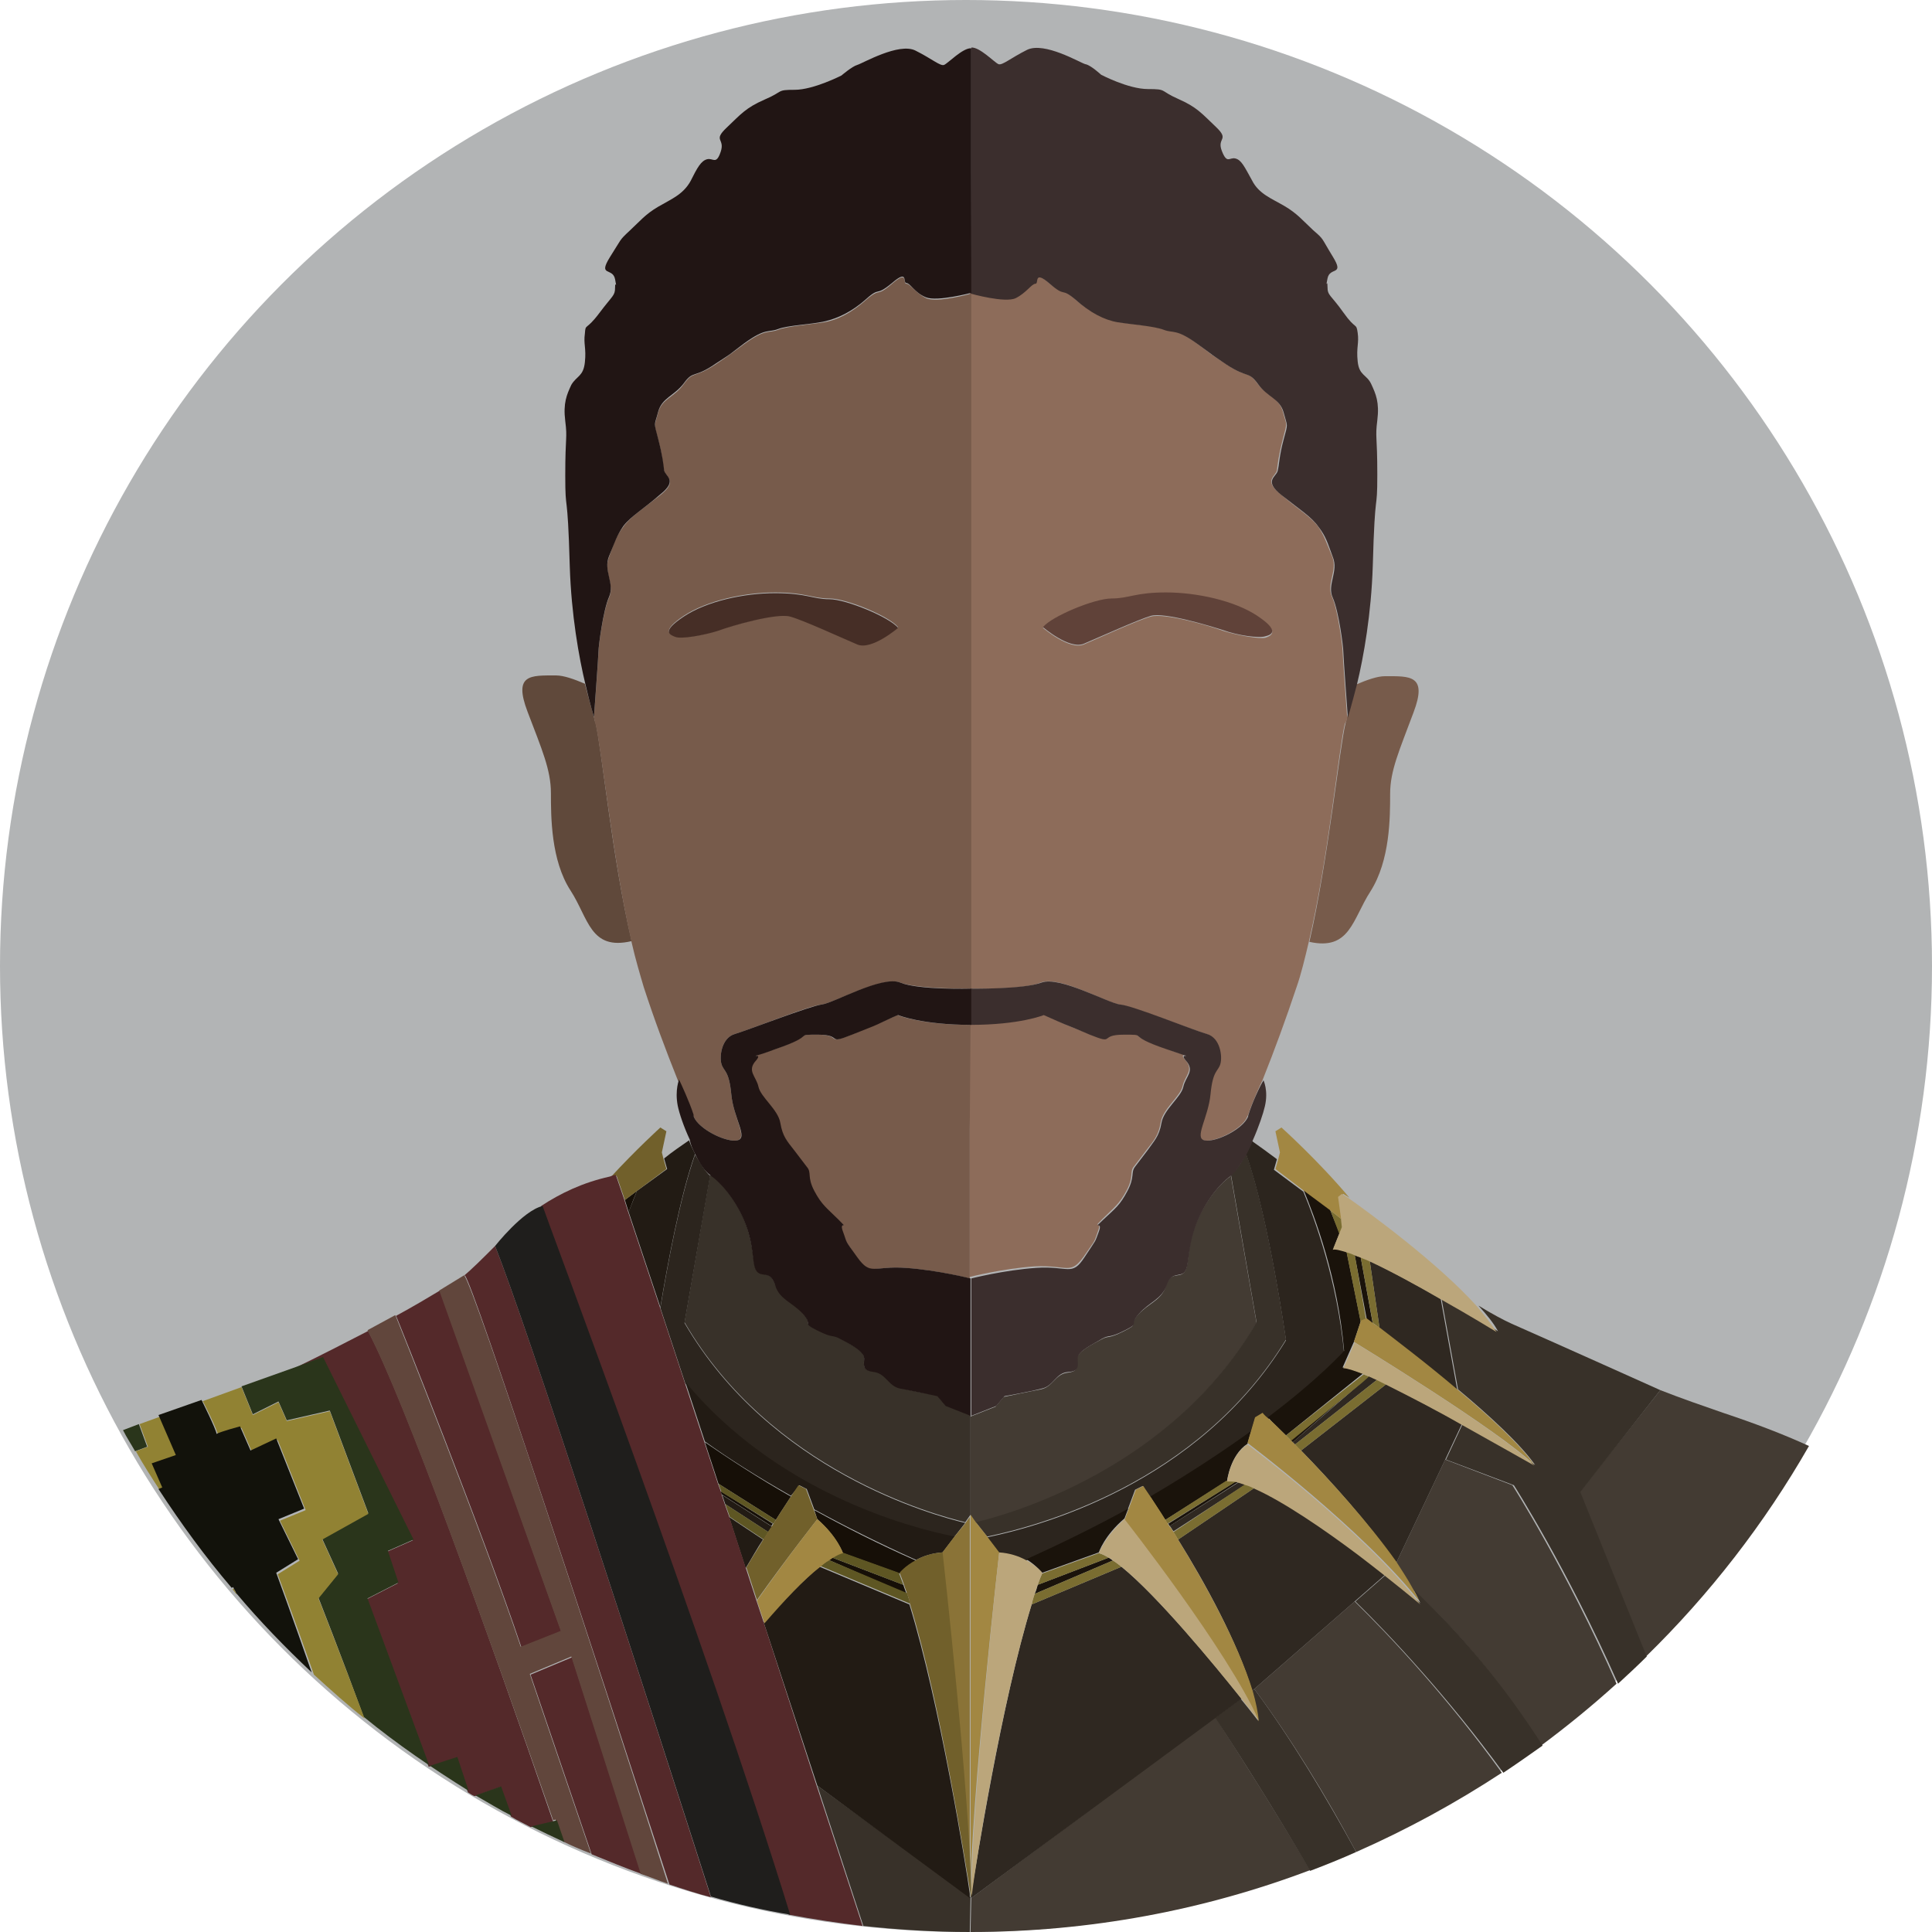 <svg xmlns="http://www.w3.org/2000/svg" width="256" height="256"><circle fill="#B2B4B5" cx="128" cy="128" r="128"/><path fill="none" d="M91.9 147.8c0 .2.1.3.2.5-.1-.2-.2-.4-.2-.5-.1 0 0 0 0 0zm73.5-.1l-.3.6c.1-.1.2-.3.3-.6 0 .1 0 .1 0 0z"/><path fill="#433B33" d="M128.7 251.5v-.6c-.1.3-.1.5 0 .6l-.1 4.5c15.8 0 31-2.9 45-8.2-4.6-7.8-9.3-15.2-12.6-20.3l-32.3 24zm50.8-39.3l-13.3 11.6c4.9 6.6 9.6 14.3 13.5 21.6 6.8-3 13.2-6.5 19.3-10.5-7.2-10-14.9-18.2-19.5-22.7zm12-18.8l-6.5 13.7c.8 1.2 1.5 2.3 2.1 3.4 7 6.4 12.6 13.6 17.1 20.8 3.5-2.6 6.8-5.3 10-8.2-6.7-15.2-13.8-26.3-13.8-26.3l-8.9-3.4zm28.5-9.2l-10.7 13.5s4 9.8 8.8 21.8c8.4-8.2 15.7-17.6 21.6-27.9-3.5-1.6-7.2-3-11.4-4.4-2.6-.9-5.5-1.9-8.3-3z"/><path fill="#383129" d="M177.8 161.7v-.2h-.1l.1.2zm9.4 48.8c.4.6.7 1.3 1 1.9l-4.6-3.7-4 3.5c4.6 4.5 12.3 12.7 19.6 22.7 1.8-1.2 3.5-2.4 5.2-3.6-4.6-7.2-10.3-14.4-17.2-20.8zm-21.1 13.4l-.2.1c.4 1.4.7 2.8.8 4 0 0-.9-1.2-2.3-2.9l-3.4 2.5c3.3 5 8 12.4 12.6 20.3 2.1-.8 4.1-1.6 6.1-2.5-4-7.3-8.6-15-13.5-21.6l-.1.1zm53.9-39.7s-13.8-6.2-19.7-8.8c-1.1-.5-2.6-1.3-4.4-2.4 1.1 1.2 2 2.3 2.6 3.4 0 0-3.4-2.1-7.5-4.4l2.2 12.1c4.2 3.5 8.3 7.3 10.2 10 0 0-4.4-2.6-9.6-5.4l-2.2 4.7 9 3.4s7.1 11.1 13.8 26.3c1.3-1.2 2.6-2.4 3.8-3.6-4.8-11.9-8.8-21.8-8.8-21.8l10.6-13.5z"/><path fill="#433B33" d="M128.6 200.8l.7 1c4.2-1 25.8-6.9 37.2-26.5l-3.4-19.5s-.1 0-.1.1c-1.8 1.3-3.8 4-4.8 7s-.6 4.9-1.3 5.7-1.8-.2-2.4 1.8c-.6 1.9-2.2 2.2-3.7 3.8-1.4 1.6.3 1.1-1.9 2.2-2.2 1.1-1.9.5-3 1.1s-3.2 1.6-3.2 2.6.3 1.6-1.3 1.8-1.9 1.9-3.5 2.2-4.9 1-4.9 1l-1.1 1.3-3.3 1.3v13.1z"/><path fill="#383129" d="M166.5 175.2c-11.4 19.6-33 25.5-37.2 26.5l1.5 1.9c6.8-1.4 27.9-7 39.6-26.1 0 0-2.3-16.3-5.3-24.7-.6 1.3-1.3 2.3-2 2.8l3.4 19.6z"/><path fill="#2C251E" d="M165.1 152.9c3 8.4 5.3 24.7 5.3 24.7-11.7 19.1-32.8 24.7-39.6 26.1l1.6 2.1c1.5.1 2.6.5 3.5 1 5-2.2 9.5-4.5 13.5-6.7l1-2.7 1-.5 1 1.5c5.3-3.1 9.8-6 13.4-8.7l.5-1.7 1-.6s.3.2.7.7c6.9-5.2 10.1-8.8 10.1-8.8-.9-9.6-3.9-17.8-5.4-21.4l-3.9-2.9.4-1.4c-1.2-.9-2.3-1.7-3.3-2.4-.2.5-.5 1.1-.8 1.7z"/><path fill="#2F2821" d="M148.6 207.6l-11.9 5c-4 13-7.4 34.7-8 38.3v.6l32.4-23.9 3.4-2.5c-3.7-4.7-11.1-13.6-15.9-17.5zm22.7-16.5l.3.3 10.9-8.6c-.4-.2-.8-.4-1.1-.5l-.9.8-9.2 8zm-5 6l-10.2 6.9c3.5 5.6 7.9 13.6 9.8 20l.2-.1.1-.1 13.3-11.6 4-3.5-3.6-2.9c-4.4-3.3-9.8-7-13.6-8.7zm16.5-21.1c2.2 1.7 6.3 4.8 10.3 8.2l-2.2-12.1c-3.1-1.8-6.6-3.7-9.4-5l1.3 8.9zm-10.4 16.2c3.8 3.9 8.9 9.5 12.6 14.9l6.5-13.7 2.2-4.7c-3.4-1.9-7-3.8-10-5.3l-11.3 8.8zm-24.9 14.5l-.1.1zm7.5-4.5c.2.2.3.5.5.7l9.7-6.3-.9-.3-9.3 5.9z"/><path fill="#1A130B" d="M170.4 190.2l10.2-8.2c-1.3-.5-2.2-.8-2.7-.8l1.5-3.4.9-2.7-1.9-9.4c-.7-.2-1.3-.3-1.7-.3l.8-2-1.3-3.2-3.5-2.6c1.5 3.6 4.6 11.8 5.4 21.4 0 0-3.2 3.6-10.1 8.8.6.7 1.4 1.4 2.4 2.4zm-32.3 18.2l7.5-2.7s.7-2.2 3.4-4.5l.5-1.3c-4 2.2-8.6 4.5-13.5 6.7 1.4.9 2.1 1.8 2.1 1.8zm24.5-12.2s.4-3.4 2.7-4.9l.5-1.7c-3.6 2.6-8.1 5.6-13.4 8.7.5.8 1.2 1.8 2 3.1l8.2-5.2zm-25.5 15l10.3-4.4h.1c-.2-.1-.4-.3-.6-.4l-9.4 3.6c-.1.4-.2.8-.4 1.2zm44-36.4s.3.2.8.6l-1.6-8.8c-.3-.1-.5-.2-.8-.3l1.6 8.5zm-26.3 27.1c.1.1.1.2.2.3l9.2-5.9c-.1 0-.2-.1-.3-.1l-9.1 5.7zm25.6-18.8l-9.4 7.7.3.3 9.1-8z"/><path fill="#775B4B" d="M178.5 95c-.1.3-.1.6-.2.8-.8 3.2-2.3 18.1-4.8 29 5.4 1.2 5.7-3 8.1-6.7 2.6-4.1 2.6-9.8 2.6-12.9s1.2-5.7 3.1-10.8c1.9-5-.5-4.8-3.8-4.8-1 0-2.4.5-3.8 1.1-.7 2.7-1.2 4.3-1.2 4.3z"/><path fill="#8D6C5A" d="M143.6 166.5c1.8-2.6 1.3-1.8 1.9-3.4.6-1.6-.9-.1.6-1.6s2.2-1.9 3.2-3.8.3-2.4 1-3.2c.6-.8.6-.8 1.6-2.1s1.6-1.9 1.9-3.7 2.6-3.4 2.9-4.8c.3-1.4 1.6-2.1.3-3.5-.5-.6-.2-.6.1-.6-.4-.1-1.1-.3-2.7-.9-5.6-1.9-2.2-1.9-5.6-1.9s-1 1.4-4.5 0-2.6-1-4.3-1.8-1.8-.8-1.8-.8-3.1 1.3-9.7 1.3v33.5s4.3-1.1 8.6-1.4c4.4-.2 4.7 1.2 6.5-1.3z"/><path fill="#8D6C5A" d="M178.5 95s-.6-8.1-.6-8.7-.6-5.4-1.4-7.2c-.8-1.8.8-3.5 0-5.4s-1-2.7-1.9-4c-1-1.3-2.6-2.2-4.9-4.2-2.4-1.9-.6-2.4-.5-3.2s.2-1.9.8-4.2.5-1.6 0-3.5-2.1-2.1-3.4-3.8c-1.3-1.8-1.3-.6-4.2-2.6-2.9-1.9-1-.6-3.8-2.7-2.9-2.1-3.2-1.4-4.5-1.9s-4.3-.6-6.1-1-3.7-1.3-5.6-3c-1.9-1.7-1.1-.2-3.4-2.1-2.2-1.9-1.4 0-1.9 0s-1.1 1.3-2.6 1.9-6-.6-6-.6V131s7 .2 9.4-.8 8.8 2.7 10.4 2.9c1.6.2 9.8 3.4 11.5 3.9 1.8.5 2.1 3 1.8 4s-1 .8-1.3 4-2.3 5.8-.8 6.1c1.3.3 4.6-1.2 5.6-2.8l.3-.6c.5-1.6 1.7-4.2 1.9-4.6 1.6-4 3.1-8.1 4.5-12.3.6-1.7 1.1-3.8 1.6-5.9 2.6-11 4-25.8 4.8-29 .2-.3.3-.6.3-.9zm-16.4-11.4c-1.9-.7-7.8-2.4-9.6-1.9s-7 2.9-8.9 3.7c-1.9.8-5.4-2.2-5.4-2.2 1.1-1.4 6.9-3.8 9.1-3.8s3-.8 7.2-.8 9.1 1.1 12.1 3.1 1.9 2.5 1.1 2.8c-.8.2-3.7-.3-5.6-.9z"/><path fill="#604239" d="M166.6 81.6c-3-2-8-3.1-12.1-3.1s-4.9.8-7.2.8-8 2.4-9.1 3.8c0 0 3.5 3 5.4 2.2s7.2-3.2 8.9-3.7c1.8-.5 7.7 1.3 9.6 1.9 1.9.7 4.8 1.1 5.6.8.8-.2 1.9-.7-1.1-2.7z"/><path fill="#3B2E2D" d="M165.4 147.8c0 .2-.1.3-.2.5-1 1.6-4.3 3.1-5.6 2.8-1.4-.3.5-3 .8-6.1.3-3.2 1-3 1.3-4s0-3.5-1.8-4-9.9-3.8-11.5-3.9c-1.6-.2-8-3.8-10.4-2.9s-9.4.8-9.4.8v4.8c6.6 0 9.7-1.3 9.7-1.3l1.8.8c1.8.8.8.3 4.3 1.8 3.5 1.4 1.1 0 4.5 0s0 0 5.6 1.9c1.5.5 2.3.8 2.7.9-.3 0-.6 0-.1.6 1.3 1.4 0 2.1-.3 3.5s-2.6 3-2.9 4.8-1 2.4-1.9 3.7c-1 1.3-1 1.3-1.6 2.1s0 1.3-1 3.2-1.6 2.3-3.2 3.8 0 0-.6 1.6-.2.8-1.9 3.4-2.1 1.1-6.4 1.4c-4.3.3-8.6 1.4-8.6 1.4v18.2l3.3-1.3 1.1-1.3s3.4-.6 4.9-1c1.6-.3 1.9-2.1 3.5-2.2s1.3-.8 1.3-1.8 2.1-1.9 3.2-2.6c1.1-.6.8 0 3-1.1s.5-.6 1.9-2.2 3-1.9 3.7-3.8c.6-1.9 1.8-1 2.4-1.8s.3-2.7 1.3-5.7 3-5.7 4.8-7c0 0 .1 0 .1-.1.6-.5 1.3-1.6 2-2.8.3-.6.6-1.2.8-1.8.8-1.8 1.4-3.6 1.6-4.5.5-2.1-.2-3.5-.2-3.5v.1c-.3.4-1.5 2.9-2 4.6zM128.6 38.9s4.6 1.3 6 .6 2.1-1.9 2.6-1.9-.3-1.9 1.9 0 1.4.4 3.4 2.1c1.9 1.7 3.8 2.7 5.6 3s4.8.5 6.1 1 1.6-.2 4.5 1.9 1 .8 3.8 2.7c2.9 1.9 2.9.8 4.2 2.6s2.9 1.9 3.4 3.8.6 1.3 0 3.5-.6 3.4-.8 4.2-1.9 1.3.5 3.2 4 2.9 4.9 4.2c1 1.3 1.2 2.1 1.9 4 .8 1.9-.8 3.7 0 5.4.8 1.8 1.4 6.5 1.4 7.2 0 .6.6 8.7.6 8.7s.5-1.7 1.2-4.4c.9-3.7 1.9-9.4 2.1-15.7.3-10.9.6-6.7.6-12.1s-.3-4.8 0-7.2-.2-3.5-.8-4.8-1.6-1.1-1.8-3 .2-2.4 0-3.8-.2-.3-1.9-2.7-2.1-2.2-2.1-3.4-.3.5 0-1.1 2.3-.3.7-2.9-1.1-2.2-2.6-3.5c-1.4-1.3-2.1-2.2-3.8-3.2s-3.4-1.6-4.3-3.4c-1-1.8-1.4-2.7-2.2-2.9s-1.1.8-1.8-1 1.1-1.4-.8-3.2-2.5-2.6-5-3.7-1.4-1.3-4-1.3-6.2-1.9-6.2-1.9-1.4-1.3-2.1-1.4c-.7-.2-5.4-3-7.7-1.9-2.2 1.1-3.3 2.1-3.8 1.9s-2.5-2.3-3.6-2.2v15.4l-.1 17.2z"/><path fill="#7A6D31" d="M177.5 163.6l.4-1-.1-.9-.1-.2-1.4-1.1zm-40 46.4l9.4-3.6c-.5-.3-.9-.5-1.3-.6l-7.5 2.7c-.2.4-.4.9-.6 1.5zm16.9-8.6c.1.2.2.3.3.5l9.1-5.6c-.5-.1-.9-.1-1.3-.1l-8.1 5.2zm16-11.2l.7.7 9.4-7.7.9-.8c-.3-.1-.5-.2-.7-.3l-10.3 8.1zm9.9-15l.7-.4-1.5-8.6c-.4-.2-.8-.3-1.1-.4l1.9 9.4zm-8.7 16.2c.3.3.5.6.8.8l11.3-8.8-1.2-.6-10.9 8.6zM155.5 203c.2.3.4.7.6 1l10.2-6.9c-.4-.2-.8-.3-1.2-.5l-9.6 6.4zm26.4-27.7c.3.2.6.4.9.7l-1.3-8.9c-.4-.2-.8-.4-1.2-.5l1.6 8.7zm-44.8 35.9c-.2.5-.3.9-.4 1.4l11.9-5c-.4-.3-.7-.6-1.1-.8h-.1l-10.3 4.4z"/><path fill="#A28742" d="M132.4 205.7l-1.6-2.1-1.5-1.9-.7-1v50.6c0-12.4 3.8-45.6 3.8-45.6z"/><path fill="#BBA67B" d="M136.7 212.6c.1-.5.3-1 .4-1.4.1-.4.3-.8.4-1.2.2-.5.4-1.1.6-1.6 0 0-.7-.9-2.2-1.7-.9-.5-2.1-.9-3.5-1 0 0-3.7 33.1-3.7 45.7 0 0 0-.2.1-.5.4-3.6 3.9-25.3 7.9-38.3z"/><path fill="#A28742" d="M156.1 204c-.2-.4-.4-.7-.6-1-.2-.3-.3-.5-.5-.7-.1-.1-.1-.2-.2-.3-.1-.2-.2-.3-.3-.5-.8-1.3-1.5-2.3-2-3.1-.7-1-1-1.5-1-1.5l-1 .5-1 2.7-.5 1.3s13.7 17.5 17.8 26.7c-.1-1.2-.4-2.6-.8-4-2-6.5-6.4-14.4-9.9-20.1z"/><path fill="#BBA67B" d="M149 201.3c-2.6 2.3-3.4 4.5-3.4 4.5.4.1.8.3 1.3.6.2.1.4.2.6.4.3.2.7.5 1.1.8 4.8 3.9 12.2 12.9 15.9 17.5 1.4 1.8 2.3 2.9 2.3 2.9-4.1-9.3-17.8-26.7-17.8-26.7z"/><path fill="#A28742" d="M172.4 192.2l-.8-.8-.3-.3-.3-.3-.7-.7c-1-1-1.7-1.7-2.3-2.2-.5-.4-.7-.7-.7-.7l-1 .6-.5 1.7-.5 1.7s15.2 11.4 22.8 21c-.3-.6-.6-1.2-1-1.9-.6-1.1-1.4-2.3-2.1-3.4-3.7-5.2-8.8-10.8-12.6-14.7zm7.5 13.6l3.6 2.9 4.6 3.7c.1 0-3.6-3.1-8.2-6.6z"/><path fill="#BBA67B" d="M165.3 191.4c-2.3 1.4-2.7 4.9-2.7 4.9.4 0 .8 0 1.3.1.1 0 .2.1.3.1l.9.3c.4.1.8.3 1.2.5 3.8 1.7 9.2 5.4 13.6 8.7 4.6 3.5 8.3 6.6 8.3 6.6-7.6-9.8-22.9-21.2-22.9-21.2z"/><path fill="#A28742" d="M181.9 175.3c-.5-.4-.8-.6-.8-.6h-.1l-.7.3v.1l-.9 2.7s19.2 11.7 23.9 16.3c-1.9-2.7-6-6.5-10.2-10-4-3.4-8.1-6.5-10.3-8.2-.3-.2-.7-.4-.9-.6z"/><path fill="#BBA67B" d="M179.5 177.9l-1.5 3.4c.5 0 1.4.3 2.7.8.2.1.5.2.7.3.4.2.7.3 1.1.5l1.2.6c3 1.5 6.7 3.4 10 5.3 5.2 2.9 9.6 5.4 9.6 5.4-4.7-4.7-23.8-16.3-23.8-16.3z"/><path fill="#A28742" d="M172.8 157.8l3.5 2.6 1.4 1.1.1.1-.4-2.9.6-.5s.3.2.8.5c-4.1-4.9-9-9.3-9-9.3l-.8.5.6 2.8-.2.8-.4 1.4 3.8 2.9z"/><path fill="#BBA67B" d="M177.3 158.6l.4 2.9v.2l.1.9-.4 1-.8 2c.4-.1 1 .1 1.7.3.3.1.7.2 1.1.4.2.1.5.2.8.3.4.2.8.3 1.2.5 2.8 1.3 6.3 3.2 9.4 5 4.1 2.3 7.5 4.4 7.5 4.4-.7-1.1-1.6-2.2-2.6-3.4-5.2-5.8-14.4-12.5-17.1-14.4-.5-.3-.8-.5-.8-.5l-.5.4z"/><path fill="#383129" d="M128.6 251.4s0-.2-.1-.5l.1.5-20.3-14.8 6.1 18.6c4.6.5 9.3.8 14.1.8l.1-4.6zm-37.9-76.2c11.4 19.6 33 25.5 37.2 26.5l.7-1v-13.2l-3.3-1.3-1.1-1.3s-3.4-.6-4.9-1c-1.6-.3-1.9-2.1-3.5-2.2s-1.3-.8-1.3-1.8-2.1-1.9-3.2-2.6c-1.1-.6-.8 0-3-1.1s-.5-.6-1.9-2.2-3-1.9-3.7-3.8c-.6-1.9-1.8-1-2.4-1.8s-.3-2.7-1.3-5.7-3-5.7-4.8-7c0 0-.1 0-.1-.1l-3.4 19.6z"/><path fill="#2C251E" d="M126.4 203.7l1.5-1.9c-4.2-1-25.8-6.9-37.2-26.5l3.4-19.5c-.6-.5-1.3-1.6-2-2.8-2 5.6-3.7 14.9-4.6 20.3l3.3 10c12 14.5 29.5 19.2 35.6 20.4z"/><path fill="#221B14" d="M84.4 157.8c-.3.8-.7 1.7-1.1 2.8l4.2 12.6c.9-5.4 2.6-14.7 4.6-20.3-.3-.6-.6-1.2-.8-1.8-1 .7-2.2 1.5-3.3 2.4l.4 1.4-4 2.9zm21.5 39l1 .5 1 2.7c4 2.2 8.6 4.5 13.5 6.7.9-.5 2.1-.9 3.5-1l1.6-2.1c-6.1-1.2-23.6-5.9-35.7-20.5l2.6 7.9c3.2 2.3 7 4.7 11.4 7.2.7-.8 1.1-1.4 1.1-1.4zm14.6 15.8l-11.9-5c-2.1 1.7-4.8 4.5-7.4 7.4l7.1 21.6 20.2 14.9v-.6c-.5-3.6-4-25.3-8-38.3zM96.6 201l2.2 6.8c.8-1.3 1.5-2.6 2.3-3.8l-4.5-3zm5.2 2c.2-.3.3-.5.5-.7l-6.6-4.2.4 1.2 5.7 3.7z"/><path fill="#160F07" d="M84.4 157.8l-1.6 1.2.5 1.6c.4-1.1.8-2.1 1.1-2.8zm23.9 43.5c2.6 2.3 3.4 4.5 3.4 4.5l7.5 2.7s.7-.9 2.2-1.7c-5-2.2-9.5-4.5-13.5-6.7l.4 1.2zm-5.5.1c.8-1.3 1.5-2.3 2-3.1-4.4-2.5-8.2-5-11.4-7.2l1.8 5.5 7.6 4.8zm7 5.3l10.3 4.5c-.1-.4-.3-.8-.4-1.2l-9.4-3.6c-.2.1-.3.2-.5.3zm-7.6-4.5c.1-.1.1-.2.2-.3l-6.9-4.3.1.4 6.6 4.2z"/><path fill="#60493B" d="M78.7 95s-.5-1.7-1.2-4.4c-1.4-.6-2.8-1.1-3.8-1.1-3.4 0-5.7-.2-3.8 4.8 1.9 5 3.1 7.7 3.1 10.8s0 8.9 2.6 12.9c2.4 3.7 2.6 8 8.1 6.7-2.6-11-4-25.8-4.8-29-.1-.1-.1-.4-.2-.7z"/><path fill="#775B4B" d="M128.6 135.8c-6.6 0-9.7-1.3-9.7-1.3l-1.8.8c-1.8.8-.8.3-4.3 1.8-3.5 1.4-1.1 0-4.5 0s0 0-5.6 1.9c-1.5.5-2.3.8-2.7.9.3 0 .6 0 .1.6-1.3 1.4 0 2.1.3 3.5s2.6 3 2.9 4.8 1 2.4 1.9 3.7c1 1.3 1 1.3 1.6 2.1s0 1.3 1 3.2 1.6 2.3 3.2 3.8 0 0 .6 1.6.2.8 1.9 3.4 2.1 1.1 6.4 1.4c4.3.3 8.6 1.4 8.6 1.4v-19.7l.1-13.9z"/><path fill="#775B4B" d="M92.1 148.3c1 1.6 4.3 3.1 5.6 2.8 1.4-.3-.5-3-.8-6.1-.3-3.2-1-3-1.3-4s0-3.5 1.8-4 9.9-3.8 11.5-3.9c1.6-.2 8-3.8 10.4-2.9s9.4.8 9.4.8V38.9s-4.6 1.3-6 .6-2.1-1.9-2.6-1.9.3-1.9-1.9 0c-2.2 1.9-1.4.4-3.4 2.1-1.9 1.7-3.8 2.7-5.6 3s-4.8.5-6.1 1c-1.3.5-1.6-.2-4.5 1.9s-1 .8-3.8 2.7c-2.9 1.9-2.9.8-4.2 2.6-1.3 1.8-2.9 1.9-3.4 3.8s-.6 1.3 0 3.5.6 3.4.8 4.2 1.9 1.3-.5 3.2-4 2.9-4.9 4.2c-1 1.3-1.2 2.1-1.9 4-.8 1.9.8 3.7 0 5.4-.8 1.8-1.4 6.5-1.4 7.2 0 .6-.6 8.7-.6 8.7.1.3.1.6.2.8.8 3.2 2.3 18.1 4.8 29 .5 2.2 1.1 4.2 1.6 5.9 1.4 4.3 2.9 8.3 4.5 12.3.2.5 1.5 3 1.9 4.6.2.2.3.4.4.6zm-1.5-66.7c3-2 8-3.1 12.1-3.1s4.9.8 7.2.8 8 2.4 9.1 3.8c0 0-3.5 3-5.4 2.2s-7.2-3.2-8.9-3.7c-1.8-.5-7.7 1.3-9.6 1.9-1.9.7-4.8 1.1-5.6.8-.8-.2-1.9-.7 1.1-2.7z"/><path fill="#462E26" d="M89.5 84.4c.8.3 3.7-.2 5.6-.8 1.9-.7 7.8-2.4 9.6-1.9 1.8.5 7 2.9 8.9 3.7 1.9.8 5.4-2.2 5.4-2.2-1.1-1.4-6.9-3.8-9.1-3.8s-3-.8-7.2-.8-9.1 1.1-12.1 3.1-1.9 2.4-1.1 2.7z"/><path fill="#211514" d="M92.1 152.9c.6 1.3 1.3 2.3 2 2.8 0 0 .1 0 .1.1 1.8 1.3 3.8 4 4.8 7s.6 4.9 1.3 5.7 1.8-.2 2.4 1.8c.6 1.9 2.2 2.2 3.7 3.8 1.4 1.6-.3 1.1 1.9 2.2 2.2 1.1 1.9.5 3 1.1s3.2 1.6 3.2 2.6-.3 1.6 1.3 1.8 1.9 1.9 3.5 2.2 4.9 1 4.9 1l1.1 1.3 3.3 1.3v-18.2s-4.3-1.1-8.6-1.4c-4.3-.3-4.6 1.1-6.4-1.4s-1.3-1.8-1.9-3.4c-.6-1.6.9-.1-.6-1.6s-2.2-1.9-3.2-3.8-.3-2.4-1-3.2c-.6-.8-.6-.8-1.6-2.1s-1.6-1.9-1.9-3.7-2.6-3.4-2.9-4.8c-.3-1.4-1.6-2.1-.3-3.5.5-.6.2-.6-.1-.6.4-.1 1.1-.3 2.7-.9 5.6-1.9 2.2-1.9 5.6-1.9s1 1.4 4.5 0 2.6-1 4.3-1.8 1.8-.8 1.8-.8 3.1 1.3 9.7 1.3V131s-7 .2-9.4-.8-8.8 2.7-10.4 2.9-9.8 3.4-11.5 3.9c-1.8.5-2.1 3-1.8 4 .3 1 1 .8 1.3 4s2.3 5.8.8 6.1c-1.3.3-4.6-1.2-5.6-2.8-.1-.2-.2-.3-.2-.5v-.1c-.5-1.6-1.7-4.2-1.9-4.6v-.1s-.6 1.4-.2 3.5c.2 1 .8 2.8 1.6 4.5.1.7.4 1.3.7 1.9zM78.7 95s.6-8.1.6-8.7.6-5.4 1.4-7.2c.8-1.8-.8-3.5 0-5.4s1-2.7 1.9-4c1-1.3 2.6-2.2 4.9-4.2 2.4-1.9.6-2.4.5-3.2s-.2-1.9-.8-4.2-.5-1.6 0-3.5 2.1-2.1 3.4-3.8c1.3-1.8 1.3-.6 4.2-2.6 2.9-1.9 1-.6 3.8-2.7 2.9-2.1 3.2-1.4 4.5-1.9s4.3-.6 6.1-1 3.7-1.3 5.6-3 1.1-.2 3.4-2.1c2.2-1.9 1.4 0 1.9 0s1.1 1.3 2.6 1.9 6-.6 6-.6V6.4c-1.1-.1-3.1 2-3.6 2.2s-1.6-.8-3.8-1.9c-2.2-1.1-7 1.7-7.7 1.9s-2.1 1.4-2.1 1.4-3.7 1.9-6.2 1.9-1.4.2-4 1.3c-2.5 1.1-3.1 1.9-5 3.7s-.2 1.4-.8 3.2-1 .8-1.8 1-1.3 1.1-2.2 2.9c-1 1.8-2.6 2.4-4.3 3.4s-2.4 1.9-3.8 3.2c-1.4 1.3-1 1-2.6 3.5-1.6 2.6.4 1.3.7 2.9.3 1.6 0 0 0 1.1s-.3 1-2.1 3.4-1.8 1.3-1.9 2.7c-.2 1.4.2 1.9 0 3.8s-1.1 1.8-1.8 3c-.6 1.3-1.1 2.4-.8 4.8.3 2.4 0 1.8 0 7.2s.3 1.3.6 12.1c.2 6.3 1.2 12 2.1 15.7.6 2.6 1.1 4.2 1.1 4.2z"/><path fill="#5E5623" d="M110.3 206.4l9.4 3.6c-.2-.5-.4-1.1-.6-1.6l-7.5-2.7c-.4.1-.8.4-1.3.7zm-7.8-4.5c.1-.2.2-.3.3-.5l-7.6-4.8.4 1.1 6.9 4.2zm-.7 1.1l-5.7-3.7.6 1.7 4.5 3c.2-.3.4-.7.6-1zm8 3.7c-.3.2-.7.5-1.1.8l11.9 5c-.1-.5-.3-1-.4-1.4l-10.4-4.4z"/><path fill="#8A7337" d="M126.4 203.7l-1.6 2.1s3.7 33 3.7 45.6V201l-.7 1-1.4 1.7z"/><path fill="#71602B" d="M124.9 205.7c-1.5.1-2.6.5-3.5 1-1.5.8-2.2 1.7-2.2 1.7.2.5.4 1 .6 1.6.1.4.3.8.4 1.2.2.5.3.9.4 1.4 4 13 7.4 34.7 8 38.3 0 .3.1.5.1.5v-.1c-.1-12.6-3.8-45.6-3.8-45.6zm-16.6-4.4l-.5-1.3-1-2.7-1-.5-1 1.5c-.5.8-1.2 1.8-2 3.1-.1.2-.2.3-.3.5-.1.1-.1.2-.2.3-.2.2-.3.5-.5.7-.2.3-.4.7-.6 1-.7 1.2-1.5 2.4-2.3 3.8l1.4 4.3c4.2-5.9 8-10.7 8-10.7z"/><path fill="#A28742" d="M108.7 207.6c.4-.3.7-.6 1.1-.8.2-.1.4-.3.6-.4.5-.3.9-.5 1.3-.6 0 0-.7-2.2-3.4-4.5 0 0-3.8 4.8-8 10.8l1 3c2.6-3 5.2-5.8 7.4-7.5z"/><path fill="#71602B" d="M82.8 159l1.6-1.2 3.9-2.9-.4-1.4-.2-.8.6-2.8-.8-.5s-3.2 2.9-6.6 6.6c.3-.1.5-.1.8-.2l1.1 3.2z"/><path fill="#54292A" d="M69.1 218.3l5.3-2.1L58.3 171c-1.5.9-3.5 2.1-5.9 3.4h.1c0-.1 11.4 28.4 16.6 43.9zm-20.3-41.9l.1-.1c-2.9 1.5-6.2 3.2-9.7 4.9l3.5-1.3 12 24.2-3.4 1.5 1.4 4.2-4.1 2.1 8.2 22.2 3.7-1.1 1.5 4.5c.3.2.6.4.9.5l3.4-1.2 1.4 3.9c.8.5 1.7.9 2.6 1.4l3-.7c-8.6-25-19.7-56-24.5-65zm16.8-11.3c-1.7 1.7-3.1 3.1-4.2 4l.2-.1c1.1 1.1 17 49.7 27.1 80.7 1.8.6 3.6 1.2 5.5 1.7-9.3-29.1-24.3-75.5-28.6-86.3zm10.2 54.5l-5.5 2.3 8.1 23.8c2.2.9 4.4 1.8 6.6 2.6l-9.2-28.7zm25.4-4.6l-1-3-1.4-4.3-2.2-6.8-.6-1.7-.4-1.2-.1-.4-.4-1.1-1.8-5.5-2.6-7.9-3.3-10-4.2-12.6-.5-1.6-1.1-3.2c-.3 0-.5.1-.8.2-3.6.8-6.5 2.2-9.1 3.9.2.4 21.7 57.8 32.8 93.9 3.2.6 6.5 1.1 9.8 1.5l-6.1-18.6-7-21.6z"/><path fill="#1F1E1C" d="M71.9 159.8c-2.6.6-6.3 5.3-6.3 5.3 4.3 10.8 19.3 57.2 28.6 86.2 3.4 1 6.9 1.8 10.5 2.4-11.1-36-32.7-93.4-32.8-93.9z"/><path fill="#61463C" d="M61.5 169l-.2.1-3.1 1.9 16.1 45.1-5.3 2.1c-5.2-15.5-16.6-43.9-16.6-43.9h-.1l-3.5 1.9-.1.1c4.8 9 15.9 40 24.6 64.9l.3-.1 1 2.9c1.2.6 2.4 1.1 3.7 1.6l-8.1-23.8 5.5-2.3 9.2 28.8c1.2.4 2.4.9 3.6 1.3-9.9-31-25.8-79.5-27-80.6z"/><path fill="#2A351B" d="M63 237.9c1.6.9 3.2 1.9 4.8 2.7l-1.4-3.9-3.4 1.2zm-6.1-3.9l-8.2-22.2 4.1-2.1-1.4-4.2 3.4-1.5-12-24.2-3.5 1.3-7.3 2.6 1.5 3.7 3.4-1.7 1.1 2.5 5.7-1.3 5.1 13.6-6.1 3.4 2.1 4.6-2.6 3.2s3.1 7.9 6 15.8c4.4 3.6 9.1 6.8 13.9 9.8l-1.5-4.5-3.7 1.2zm-38.5-45.3l-2.1.8c.5 1 1.1 1.9 1.6 2.8l1.6-.6-1.1-3zm55 52.6l-3 .7c1.4.7 2.9 1.4 4.4 2.1l-1-2.9-.4.1z"/><path fill="#918233" d="M30.8 210.6c.2.2.4.5.6.7-.1-.3-.3-.5-.4-.8l-.2.1zm11.4 1.2l2.6-3.2-2.1-4.6 6.1-3.4-5.1-13.6-5.7 1.3-1.1-2.5-3.4 1.7-1.5-3.7-13.5 4.9 1.1 3-1.6.6c1 1.8 2.1 3.5 3.2 5.2l.5-.2-1.4-3.2 3.2-1.1-2.3-5.3 5.7-2s1.9 3.7 2 4.5c.5-.3 3.1-1 3.1-1l1.4 3.2 3.4-1.6 3.7 9.3-3.4 1.4 2.6 5.3-2.9 1.8s2.2 5.9 4.8 13.3c2.2 2 4.4 4 6.7 5.8-3-8-6.1-15.9-6.1-15.9z"/><path fill="#12120B" d="M36.6 208.4l2.9-1.8-2.6-5.3 3.4-1.4-3.7-9.3-3.4 1.6-1.4-3.2s-2.6.7-3.1 1c-.1-.7-2-4.5-2-4.5l-5.7 2 2.3 5.3-3.2 1.1 1.4 3.2-.5.2c3 4.6 6.2 9 9.7 13.1l.2-.1c.1.3.3.5.4.8 3.1 3.7 6.5 7.2 10 10.5-2.5-7.2-4.7-13.2-4.7-13.2z"/></svg>
